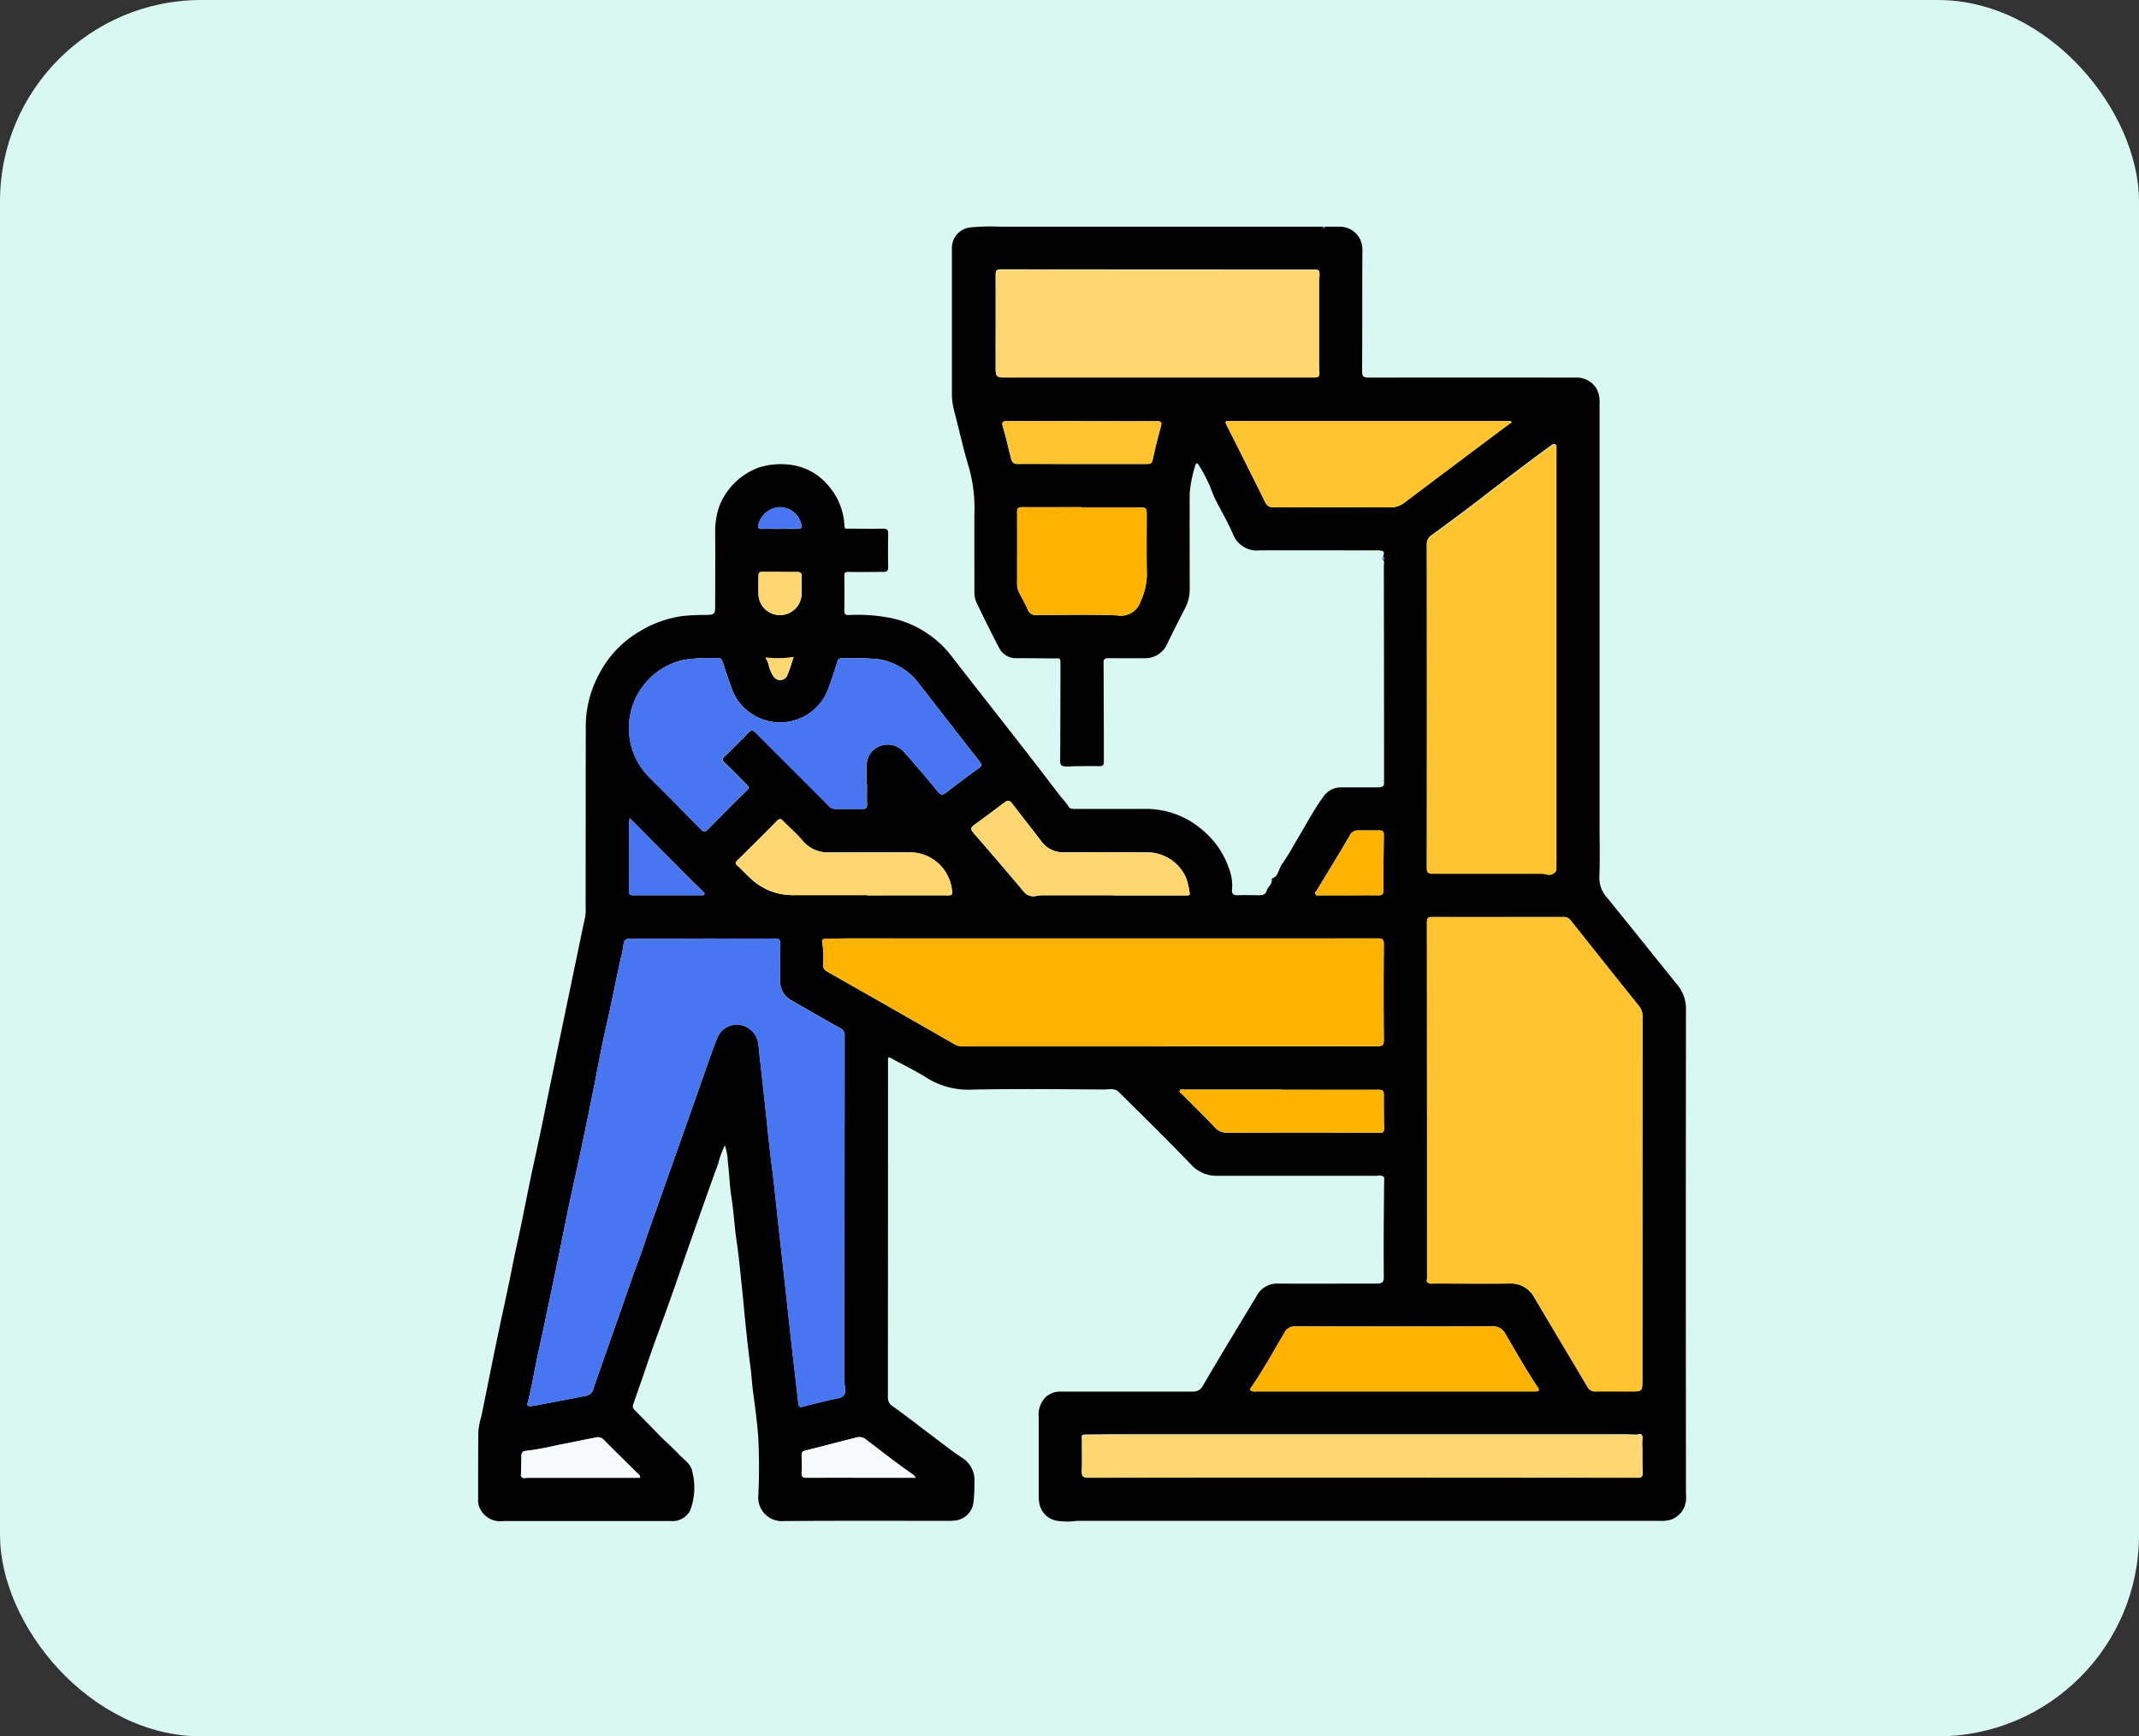 <svg xmlns="http://www.w3.org/2000/svg" xmlns:xlink="http://www.w3.org/1999/xlink" width="85" height="69" viewBox="0 0 85 69">
  <rect x="0" y="0" width="85" height="69" fill="#333333" stroke="none"/>
  <defs>
    <clipPath id="clip-path">
      <rect id="Rectángulo_350421" data-name="Rectángulo 350421" width="48" height="51.462" fill="none"/>
    </clipPath>
  </defs>
  <g id="Grupo_946462" data-name="Grupo 946462" transform="translate(-36 -1860)">
    <rect id="Rectángulo_348428" data-name="Rectángulo 348428" width="85" height="69" rx="8" transform="translate(36 1860)" fill="#d9f8f2"/>
    <g id="Grupo_949407" data-name="Grupo 949407" transform="translate(55 1869)">
      <g id="Grupo_949407-2" data-name="Grupo 949407" clip-path="url(#clip-path)">
        <path id="Trazado_657178" data-name="Trazado 657178" d="M35.99,37.78c-.083-.1-.2-.056-.293-.056q-3.161,0-6.322,0a1.357,1.357,0,0,1-1.049-.453c-.941-.978-1.91-1.93-2.875-2.884-.16-.158-.4-.09-.59-.092-1.8-.012-3.592-.033-5.387.008a3.12,3.12,0,0,1-1.743-.533c-.429-.259-.883-.478-1.322-.721-.121-.067-.121,0-.121.084,0,.185,0,.371,0,.557q0,6.411-.005,12.822a.4.4,0,0,0,.17.357c.553.386,1.078.808,1.618,1.21.381.284.751.584,1.15.843a1.061,1.061,0,0,1,.5,1.016,5.709,5.709,0,0,1-.036.747.82.82,0,0,1-.74.739,2.142,2.142,0,0,1-.244.012c-2.181,0-4.363-.008-6.544.008a.939.939,0,0,1-1.022-1.028,23.041,23.041,0,0,0-.008-2.38c-.049-.594-.13-1.187-.208-1.779-.041-.317-.056-.64-.1-.96-.069-.513-.124-1.028-.179-1.542-.049-.458-.086-.918-.135-1.376-.072-.675-.129-1.352-.229-2.023-.088-.591-.116-1.188-.21-1.778-.074-.46-.081-.931-.143-1.394a2.159,2.159,0,0,0-.117-.666,3.167,3.167,0,0,0-.264.718c-.343.929-.668,1.864-1,2.8-.3.848-.588,1.7-.888,2.547-.308.87-.639,1.732-.932,2.607-.179.534-.369,1.064-.554,1.6a.21.21,0,0,0,.061.253q.468.472.929.95c.27.28.573.533.838.819.2.213.485.377.521.7a2.527,2.527,0,0,1-.094,1.516.784.784,0,0,1-.749.416c-.616,0-1.232,0-1.848,0l-4.83,0a.89.89,0,0,1-.967-.61A.542.542,0,0,1,0,50.614C0,49.709,0,48.8.007,47.9a3.22,3.22,0,0,1,.119-.613c.2-.958.388-1.92.586-2.879.165-.8.341-1.6.51-2.4.07-.331.133-.663.2-.994.091-.432.189-.863.279-1.3.132-.637.256-1.277.389-1.914.113-.542.236-1.082.349-1.623.138-.654.27-1.31.405-1.964q.234-1.137.47-2.274.257-1.238.515-2.476c.14-.672.278-1.344.422-2.015a1.756,1.756,0,0,0,.022-.375q0-3.629.005-7.257a4.371,4.371,0,0,1,.506-1.985A4.226,4.226,0,0,1,6.42,16.089a4.456,4.456,0,0,1,1.7-.608,7.991,7.991,0,0,1,.924-.043c.359-.006.377-.029.376-.384,0-.986.007-1.972,0-2.959A3,3,0,0,1,9.6,11.074a2.683,2.683,0,0,1,1.535-1.489,2.912,2.912,0,0,1,1.291-.113,2.325,2.325,0,0,1,1.455.786,2.594,2.594,0,0,1,.676,1.65c.006.122.079.1.15.1.46,0,.92.008,1.38,0,.172,0,.211.052.208.215-.01.437-.008.875,0,1.313,0,.153-.053.191-.193.19-.46,0-.92.012-1.38,0-.142,0-.172.04-.17.174.008.453.009.905,0,1.358,0,.144.034.187.181.183a6.811,6.811,0,0,1,1.727.13,4.108,4.108,0,0,1,2.379,1.538c.959,1.236,1.928,2.464,2.889,3.7.5.635.982,1.278,1.476,1.914a2.3,2.3,0,0,1,.256.322c.06.113.172.1.274.1.9,0,1.8,0,2.693,0a3.45,3.45,0,0,1,1.881.491,3.885,3.885,0,0,1,1.014.907,3.412,3.412,0,0,1,.517.974,1.854,1.854,0,0,1,.121.815c-.023.182.041.254.234.244.281-.014.564,0,.846,0,.138,0,.249-.025.293-.175.049-.169.252-.274.2-.485.28-.081.27-.382.406-.569.259-.359.468-.76.7-1.144.311-.525.6-1.066.96-1.56a.856.856,0,0,1,.736-.354c.475,0,.95,0,1.424,0,.18,0,.27-.052.237-.242l.011-.006L36,22.042q0-4.271-.009-8.542c0-.091.041-.194-.046-.272.031.025.052.016.056-.021s.02-.078-.045-.064c.075-.221.053-.254-.178-.272h-.049c-1.558,0-3.116-.006-4.673,0a1.016,1.016,0,0,1-1.057-.643c-.2-.455-.447-.891-.677-1.332-.107-.205-.189-.458-.285-.672a5.846,5.846,0,0,0-.408-.754c-.036-.056-.1-.1-.131.023a5.148,5.148,0,0,0-.221,1.1c-.008,1.276,0,2.552,0,3.828a1.591,1.591,0,0,1-.18.739c-.241.475-.488.947-.715,1.428a.955.955,0,0,1-.938.568c-.467.005-.935,0-1.4,0-.125,0-.191.025-.19.171q.01,1.981.011,3.962v0c.005.126-.062.159-.179.157-.3-.006-.607,0-.911,0-.14,0-.278.018-.419.013-.193-.006-.228-.076-.227-.245.008-1.1.008-2.2.011-3.307q0-.311,0-.621v0c0-.162-.118-.12-.206-.121q-.767-.008-1.535-.01a.747.747,0,0,1-.7-.417c-.309-.588-.6-1.187-.891-1.784a1,1,0,0,1-.087-.453c0-1.031-.005-2.062,0-3.093a5.944,5.944,0,0,0-.215-1.819c-.227-.744-.388-1.509-.589-2.262a2.607,2.607,0,0,1-.09-.683q0-2.915,0-5.83a.821.821,0,0,1,.751-.778A7.915,7.915,0,0,1,20.735.008q6.43,0,12.86,0c-.034.031-.014.053.018.053s.051-.022.017-.053l.623,0a.9.9,0,0,1,.887.92c-.014,1.61,0,3.22-.013,4.831,0,.2.059.248.249.247q4.1-.007,8.192,0a.93.93,0,0,1,.865.422,1.08,1.08,0,0,1,.132.591q0,8.359,0,16.719c0,.7.018,1.4-.008,2.092a1.152,1.152,0,0,0,.288.822c.94,1.153,1.867,2.317,2.8,3.473a1.484,1.484,0,0,1,.353.985q-.012,9.662,0,19.324a.907.907,0,0,1-.589.951,1.21,1.21,0,0,1-.439.051q-11.587,0-23.174,0a2.685,2.685,0,0,1-.855-.014.861.861,0,0,1-.638-.671,1.608,1.608,0,0,1-.025-.332q0-1.558,0-3.117a.961.961,0,0,1,.277-.782.837.837,0,0,1,.591-.221c1.744,0,3.488,0,5.231,0a.43.43,0,0,0,.433-.249c.563-.965,1.145-1.92,1.72-2.878.133-.221.267-.441.4-.664a.925.925,0,0,1,.871-.5c1.3.008,2.6,0,3.9,0,.2,0,.291-.029.289-.275-.012-1.149,0-2.3.009-3.448,0-.163.005-.326.008-.489l.008-.015ZM1.7,49.612c-.015.02-.018.037.01.049.058.107.16.058.24.058q2.058,0,4.115,0h.358a.089.089,0,0,0-.032-.115c-.473-.47-.95-.937-1.419-1.411a.31.31,0,0,0-.308-.069c-.507.095-1.01.208-1.517.3a10.508,10.508,0,0,1-1.234.225c-.137.009-.193.068-.194.2,0,.252-.012.5-.019.755m22.389-1.591-.056,0c-.077.056-.039.136-.039.2,0,.415.008.831-.006,1.246-.006.193.044.253.245.252q3.271-.013,6.542-.008,7.655,0,15.309.008c.149,0,.193-.041.189-.187-.011-.408-.007-.816-.016-1.223,0-.1.045-.208-.028-.3l0-.009,0,.008a.2.2,0,0,0-.169.008l-.005-.01-.005.009c-.2-.005-.4-.015-.6-.015l-19.843,0c-.5,0-1.008.007-1.512.011m9.332-45.98c.02-.317.02-.316-.3-.316q-6.176,0-12.351-.006c-.167,0-.214.043-.213.21.007,1.2,0,2.4,0,3.605,0,.467,0,.468.459.468l12.062,0c.363,0,.363,0,.333-.37q0-1.8,0-3.595m9.43,23.5a.031.031,0,0,0-.007-.039c0-.14.006-.281.006-.422q0-8.133-.005-16.266c0-.05.02-.11-.039-.138a.136.136,0,0,0-.143.03c-.38.273-.757.551-1.128.833-.529.4-1.061.8-1.588,1.212-.674.521-1.36,1.029-2.048,1.531a.419.419,0,0,0-.2.383q.007,6.42,0,12.84c0,.171.039.22.216.219,1.424-.008,2.848-.005,4.272,0a.773.773,0,0,1,.259.03c.182.061.405-.07.4-.21M37.926,42c1.016,0,2.033.013,3.049,0a1.055,1.055,0,0,1,1,.565c.7,1.18,1.405,2.353,2.1,3.533a.34.34,0,0,0,.338.191c.46-.007.92,0,1.38,0s.471,0,.471-.47q0-7.211.006-14.422a.634.634,0,0,0-.144-.426q-1.367-1.7-2.721-3.413a.342.342,0,0,0-.295-.122c-1.736,0-3.472.006-5.207,0-.157,0-.2.048-.2.2q.006,7.078.005,14.155c0,.064-.047.154.06.188a.161.161,0,0,0,.155.016M8.923,28.3H8.745c-.89,0-1.78,0-2.671,0-.188,0-.283.05-.3.257a3.638,3.638,0,0,1-.11.538c-.2.921-.381,1.844-.59,2.763-.195.857-.347,1.724-.523,2.585-.2.99-.4,1.98-.618,2.967-.138.639-.284,1.278-.412,1.919q-.285,1.42-.581,2.837c-.175.835-.35,1.67-.533,2.5-.153.694-.262,1.4-.441,2.086-.022.086-.012.13.085.124a1.558,1.558,0,0,0,.2-.018q1-.189,1.989-.383A.38.38,0,0,0,4.58,46.2c.136-.43.294-.853.443-1.28s.3-.866.454-1.3.3-.852.449-1.278.3-.868.463-1.3c.154-.4.275-.813.419-1.217.77-2.153,1.526-4.312,2.288-6.468.138-.391.268-.785.432-1.165a.838.838,0,0,1,.882-.466.882.882,0,0,1,.707.659c.033.157.041.319.059.479q.112,1.007.223,2.015c.087.793.158,1.588.262,2.38s.181,1.6.27,2.4.179,1.611.268,2.416c.09.822.178,1.644.27,2.465.083.739.173,1.478.254,2.218.015.134.047.18.195.138.341-.1.689-.172,1.033-.26.193-.049.438-.05.563-.172.142-.138.04-.394.04-.6q.009-6.844.011-13.688a.321.321,0,0,0-.192-.329c-.636-.349-1.263-.717-1.893-1.077A.878.878,0,0,1,12,29.936c.011-.467,0-.935.012-1.4.005-.185-.054-.244-.241-.242-.95.008-1.9,0-2.849,0m18.545,4.283q4.139,0,8.278,0c.188,0,.248-.041.246-.248q-.018-1.9,0-3.8c0-.193-.048-.235-.233-.235q-10.457.005-20.913,0c-.334,0-.668.006-1,.009-.1,0-.2.026-.17.144a3.874,3.874,0,0,1,.032.881.293.293,0,0,0,.163.283q2.523,1.431,5.038,2.874a.658.658,0,0,0,.348.1q4.106,0,8.211,0M15.445,22.167h-.007c0-.186,0-.371,0-.557a1.163,1.163,0,0,1,.087-.565.854.854,0,0,1,1.406-.155q.688.772,1.342,1.574c.123.151.2.132.331.029.422-.327.849-.647,1.283-.957.135-.1.13-.161.036-.28-.8-1.022-1.593-2.049-2.392-3.071a2.488,2.488,0,0,0-1.609-.987,11.055,11.055,0,0,0-1.488-.04c-.118,0-.14.085-.168.172-.111.337-.216.677-.341,1.01a2.043,2.043,0,0,1-3.826.079c-.132-.361-.252-.727-.373-1.092-.033-.1-.066-.177-.192-.173a7.393,7.393,0,0,0-1.374.069,2.776,2.776,0,0,0-1.315,4.71q1.017,1.013,2.023,2.037c.107.108.175.081.27-.016.51-.518,1.021-1.035,1.542-1.542.118-.115.056-.172-.021-.249-.284-.283-.561-.572-.853-.846-.112-.105-.107-.162,0-.264.3-.287.591-.584.882-.88.2-.2.195-.2.4,0q1.4,1.4,2.8,2.8a.417.417,0,0,0,.3.175c.364,0,.727-.007,1.09,0,.154,0,.183-.071.178-.207-.01-.259,0-.519,0-.779M41.072,7.777c-.049-.064-.1-.047-.138-.047l-10.861,0c-.081,0-.163,0-.245,0-.146-.011-.141.049-.088.155q.768,1.526,1.53,3.056a.35.35,0,0,0,.362.222q2.3-.013,4.607,0a.888.888,0,0,0,.572-.19q1.882-1.421,3.771-2.831c.162-.122.326-.242.49-.364M36.438,46.293v0h5.407c.067,0,.134,0,.2,0,.124-.006.135-.061.07-.157-.464-.688-.868-1.413-1.289-2.127a.534.534,0,0,0-.533-.3q-3.9.01-7.81,0a.45.45,0,0,0-.439.258c-.435.732-.842,1.48-1.328,2.181-.069.1-.007.119.051.137a.585.585,0,0,0,.177.009h5.5M23.97,11.162v-.006c-.786,0-1.572,0-2.358,0-.145,0-.2.042-.194.19.005.957,0,1.913,0,2.869a.712.712,0,0,0,.084.341c.113.216.232.431.33.654a.354.354,0,0,0,.376.238c1.06-.009,2.122-.036,3.18.007a.827.827,0,0,0,.949-.587,2.578,2.578,0,0,0,.237-1.041c-.018-.793-.008-1.587-.006-2.38,0-.256-.021-.281-.287-.282H23.97m1.269,15.416v0q1.446,0,2.892,0c.081,0,.167,0,.14-.1a2.727,2.727,0,0,0-.148-.611,1.69,1.69,0,0,0-1.6-1c-1.075,0-2.151-.008-3.226,0a1.077,1.077,0,0,1-.93-.456c-.382-.5-.774-.994-1.156-1.495-.085-.112-.163-.131-.277-.046-.409.307-.817.614-1.232.914-.15.108-.126.188-.016.315q1,1.15,1.982,2.314a.479.479,0,0,0,.5.187,1.528,1.528,0,0,1,.328-.028q1.368,0,2.736,0m-9.781-.006v.006c1.076,0,2.151,0,3.227,0,.12,0,.162-.027.151-.143a1.632,1.632,0,0,0-.161-.607A1.674,1.674,0,0,0,17.1,24.87c-1.039,0-2.077,0-3.116,0a1.3,1.3,0,0,1-1.08-.449c-.237-.284-.52-.528-.781-.792-.082-.083-.139-.124-.25-.011-.518.531-1.048,1.049-1.575,1.571-.067.066-.1.114-.008.2.172.152.326.324.495.48a2.423,2.423,0,0,0,1.665.7c1,0,2,0,3,0M31.926,34.3V34.3H28.053c-.057,0-.133-.028-.165.03-.045.083.049.112.091.155.427.433.865.856,1.282,1.3a.661.661,0,0,0,.523.231q2.949-.008,5.9,0c.059,0,.119,0,.178,0,.1,0,.14-.061.139-.16-.006-.452-.014-.9-.01-1.357,0-.144-.042-.191-.191-.19-1.291.006-2.582,0-3.873,0M24,7.734c-.994,0-1.987,0-2.98,0-.2,0-.22.066-.169.232.127.409.213.83.321,1.244.05.191.115.232.29.229.563-.008,1.127,0,1.69,0l3.4,0c.114,0,.211.009.245-.151q.145-.667.327-1.325c.049-.177.027-.227-.168-.226-.986.009-1.972,0-2.958,0M34.592,26.582v-.005c.393,0,.786-.006,1.179,0,.153,0,.2-.039.2-.2,0-.734.008-1.468.018-2.2,0-.118-.031-.182-.162-.18-.289,0-.578,0-.868,0a.352.352,0,0,0-.328.214c-.427.729-.868,1.449-1.307,2.171-.03.049-.09.086-.053.153s.1.043.159.043h1.157M17.39,49.72a.759.759,0,0,0-.092-.113c-.655-.444-1.272-.942-1.905-1.416a.4.4,0,0,0-.356-.063c-.677.167-1.35.352-2.028.516-.126.031-.153.08-.151.192,0,.23.012.461,0,.69-.01.16.042.2.2.2,1.209-.006,2.418,0,3.627,0h.71M6.033,23.519A.7.7,0,0,0,6,23.633c0,.934,0,1.868,0,2.8,0,.108.039.144.141.143.912,0,1.824,0,2.735,0,.041,0,.095.017.115-.038s-.024-.082-.054-.112c-.137-.135-.278-.267-.414-.4-.82-.825-1.639-1.651-2.487-2.506m5.961-9.794v0c-.229,0-.459.007-.687,0-.13-.006-.171.045-.169.166,0,.237-.009.474,0,.71a.848.848,0,0,0,.85.842.857.857,0,0,0,.863-.858c.009-.222,0-.444.007-.665.005-.15-.065-.193-.2-.189-.222.006-.444,0-.666,0m-.033-1.715c.237,0,.474,0,.711,0,.179,0,.223-.063.159-.231a.883.883,0,0,0-.894-.628.92.92,0,0,0-.8.691c-.033.119,0,.175.135.17.229-.01.459,0,.689,0m.575,5.1a3.739,3.739,0,0,1-1.117.021,1.368,1.368,0,0,1,.119.26,1.3,1.3,0,0,0,.194.475.311.311,0,0,0,.561-.051c.091-.213.153-.439.243-.7" transform="translate(0 0)"/>
        <path id="Trazado_657179" data-name="Trazado 657179" d="M201.116,73.555c.064-.014.048.033.045.064s-.025.047-.056.021c-.016-.031-.026-.062.012-.086" transform="translate(-165.164 -60.412)" fill="#4875f2"/>
        <path id="Trazado_657180" data-name="Trazado 657180" d="M187.994.032c.034.03.015.053-.017.053s-.052-.021-.018-.053h.034" transform="translate(-154.365 -0.026)" fill="#4875f2"/>
        <path id="Trazado_657181" data-name="Trazado 657181" d="M199.926,72.043h.049c.017.03.008.054-.025.054s-.042-.024-.024-.054" transform="translate(-164.2 -59.172)" fill="#fed773"/>
        <path id="Trazado_657182" data-name="Trazado 657182" d="M201.3,123.33l.01.008-.011.006-.038,0c0-.038.017-.031.038-.017" transform="translate(-165.304 -101.288)" fill="#4875f2"/>
        <path id="Trazado_657183" data-name="Trazado 657183" d="M201.4,211.471l.016,0-.008.015s-.011,0-.013,0a.019.019,0,0,1-.006-.014s.007-.005.011-.008" transform="translate(-165.406 -173.69)" fill="#4875f2"/>
        <path id="Trazado_657184" data-name="Trazado 657184" d="M139.151,119.173v0l.013,0Z" transform="translate(-114.291 -97.88)" fill="#fed773"/>
        <path id="Trazado_657185" data-name="Trazado 657185" d="M129.449,96.744v0l-.01.005Z" transform="translate(-106.315 -79.46)" fill="#4875f2"/>
        <path id="Trazado_657186" data-name="Trazado 657186" d="M211.09,168.133c-.107-.034-.06-.124-.06-.188q0-7.077-.005-14.155c0-.154.041-.2.2-.2,1.736,0,3.472,0,5.208,0a.342.342,0,0,1,.295.122q1.357,1.709,2.721,3.413a.634.634,0,0,1,.144.426q-.006,7.211-.006,14.422c0,.47,0,.47-.471.47s-.92,0-1.38,0a.34.34,0,0,1-.338-.191c-.7-1.18-1.405-2.353-2.1-3.533a1.054,1.054,0,0,0-1-.565c-1.016.01-2.032,0-3.049,0a.175.175,0,0,0-.155-.016" transform="translate(-173.32 -126.145)" fill="#ffc430"/>
        <path id="Trazado_657187" data-name="Trazado 657187" d="M17.938,158.364c.95,0,1.9,0,2.849,0,.187,0,.246.057.241.242-.012.467,0,.935-.012,1.4a.878.878,0,0,0,.479.839c.63.36,1.256.728,1.893,1.077a.321.321,0,0,1,.192.329q-.008,6.844-.011,13.688c0,.2.1.46-.04.6-.125.122-.369.123-.563.172-.344.088-.692.163-1.033.26-.147.042-.18,0-.195-.138-.081-.74-.171-1.479-.254-2.218-.092-.821-.18-1.643-.271-2.465q-.133-1.208-.268-2.416c-.089-.8-.165-1.6-.27-2.4s-.175-1.586-.262-2.38q-.11-1.008-.223-2.015c-.018-.16-.027-.322-.059-.479a.882.882,0,0,0-.707-.659.838.838,0,0,0-.882.466c-.164.38-.294.774-.432,1.165-.763,2.156-1.518,4.315-2.288,6.468-.145.4-.266.816-.419,1.217-.164.428-.311.864-.463,1.3s-.3.852-.449,1.278-.3.866-.454,1.3-.307.85-.443,1.28a.38.38,0,0,1-.336.269q-.994.193-1.989.383a1.6,1.6,0,0,1-.2.018c-.1.006-.107-.038-.085-.124.178-.689.288-1.392.441-2.086.183-.833.359-1.668.533-2.5q.3-1.417.581-2.837c.128-.641.274-1.28.412-1.919.214-.987.416-1.977.618-2.967.176-.861.328-1.728.523-2.585.209-.919.392-1.842.59-2.763a3.638,3.638,0,0,0,.109-.538c.012-.207.108-.259.3-.258.89.006,1.78,0,2.671,0h.178" transform="translate(-9.016 -130.067)" fill="#4875f2"/>
        <path id="Trazado_657188" data-name="Trazado 657188" d="M90.308,162.658q-4.106,0-8.211,0a.658.658,0,0,1-.348-.1q-2.515-1.445-5.038-2.874a.293.293,0,0,1-.163-.283,3.874,3.874,0,0,0-.032-.881c-.031-.118.072-.143.17-.144.334,0,.667-.009,1-.009q10.457,0,20.913,0c.186,0,.235.042.233.235q-.017,1.9,0,3.8c0,.207-.058.248-.246.248q-4.139-.007-8.278,0" transform="translate(-62.841 -130.078)" fill="#feb300"/>
        <path id="Trazado_657189" data-name="Trazado 657189" d="M216.195,65.4c0,.14-.22.271-.4.21a.782.782,0,0,0-.259-.03c-1.424,0-2.848,0-4.272,0-.177,0-.216-.048-.216-.219q.007-6.42,0-12.84a.419.419,0,0,1,.2-.383c.689-.5,1.374-1.01,2.048-1.531.527-.407,1.059-.809,1.588-1.212.371-.282.748-.561,1.128-.833a.137.137,0,0,1,.143-.03c.058.028.039.087.039.138q0,8.133,0,16.266c0,.141,0,.281-.006.422,0,0-.008.01-.007.013a.174.174,0,0,0,.014.026" transform="translate(-173.34 -39.855)" fill="#ffc430"/>
        <path id="Trazado_657190" data-name="Trazado 657190" d="M127.965,13.539c.03.369.03.37-.333.37l-12.062,0c-.46,0-.46,0-.459-.468,0-1.2,0-2.4,0-3.605,0-.167.046-.211.213-.21q6.176.009,12.351.006c.316,0,.316,0,.3.316-.046.049-.032.111-.032.169q0,1.628,0,3.257c0,.058-.014.119.031.17" transform="translate(-94.542 -7.903)" fill="#fed773"/>
        <path id="Trazado_657191" data-name="Trazado 657191" d="M43,101.032c0,.26-.007.519,0,.779,0,.136-.024.209-.178.207-.363,0-.727,0-1.09,0a.418.418,0,0,1-.3-.175l-2.8-2.8c-.2-.2-.2-.2-.4,0-.292.3-.582.593-.882.88-.106.1-.111.159,0,.264.292.274.57.563.853.846.078.077.139.135.021.249-.521.507-1.032,1.024-1.542,1.542-.1.1-.163.124-.27.016Q35.42,101.814,34.4,100.8a2.776,2.776,0,0,1,1.315-4.71,7.376,7.376,0,0,1,1.374-.069c.126,0,.159.075.192.174.121.365.24.731.373,1.092a2.043,2.043,0,0,0,3.826-.079c.125-.332.229-.672.341-1.01.029-.087.05-.175.168-.172a11.085,11.085,0,0,1,1.488.04,2.489,2.489,0,0,1,1.609.987c.8,1.023,1.592,2.049,2.392,3.071.093.119.1.184-.036.28-.435.309-.862.63-1.283.957-.134.1-.207.122-.331-.029q-.654-.8-1.342-1.574a.854.854,0,0,0-1.406.155,1.162,1.162,0,0,0-.087.564c0,.185,0,.371,0,.557H43" transform="translate(-27.558 -78.865)" fill="#4875f2"/>
        <path id="Trazado_657192" data-name="Trazado 657192" d="M156.515,268.683c.073.094.026.2.028.3.009.408,0,.816.016,1.223,0,.146-.04.187-.189.187q-7.655-.009-15.309-.008-3.271,0-6.542.008c-.2,0-.252-.06-.245-.252.014-.415,0-.831.006-1.246,0-.068-.038-.149.039-.2l.056,0c.5,0,1.008-.011,1.512-.011l19.843,0c.2,0,.4.01.6.015h.01a.2.2,0,0,1,.169-.008h.006" transform="translate(-110.282 -220.667)" fill="#fed773"/>
        <path id="Trazado_657193" data-name="Trazado 657193" d="M177.642,43.31c-.164.122-.328.242-.49.364q-1.886,1.414-3.771,2.831a.888.888,0,0,1-.572.19q-2.3-.01-4.607,0a.349.349,0,0,1-.362-.222q-.758-1.531-1.53-3.056c-.053-.106-.058-.166.088-.155.081.006.163,0,.245,0l10.861,0c.041,0,.089-.016.138.047" transform="translate(-136.571 -35.532)" fill="#ffc430"/>
        <path id="Trazado_657194" data-name="Trazado 657194" d="M177.5,247.23h-5.5a.592.592,0,0,1-.177-.009c-.058-.019-.119-.039-.051-.137.486-.7.893-1.449,1.328-2.181a.451.451,0,0,1,.439-.258q3.9.01,7.81,0a.535.535,0,0,1,.533.3c.421.714.825,1.439,1.289,2.127.065.1.054.151-.07.157-.067,0-.133,0-.2,0H177.5Z" transform="translate(-141.066 -200.937)" fill="#feb300"/>
        <path id="Trazado_657195" data-name="Trazado 657195" d="M122.433,62.435h2.313c.266,0,.287.025.287.282,0,.793-.012,1.587.006,2.38a2.578,2.578,0,0,1-.237,1.041.827.827,0,0,1-.949.587c-1.058-.043-2.12-.015-3.18-.007a.354.354,0,0,1-.376-.238c-.1-.223-.216-.438-.33-.654a.712.712,0,0,1-.084-.341c0-.956,0-1.913,0-2.869,0-.148.049-.191.194-.19.786.006,1.572,0,2.358,0v.006" transform="translate(-98.463 -51.273)" fill="#feb300"/>
        <path id="Trazado_657196" data-name="Trazado 657196" d="M115.339,131.513q-1.368,0-2.736,0a1.53,1.53,0,0,0-.328.028.479.479,0,0,1-.5-.187c-.652-.778-1.315-1.548-1.982-2.314-.11-.127-.134-.207.016-.315.414-.3.823-.607,1.231-.914.113-.085.191-.066.277.046.382.5.774.994,1.156,1.495a1.077,1.077,0,0,0,.93.456c1.075-.013,2.151-.008,3.226,0a1.69,1.69,0,0,1,1.6,1,2.728,2.728,0,0,1,.148.611c.027.109-.058.1-.139.1q-1.446,0-2.892,0Z" transform="translate(-90.101 -104.935)" fill="#fed773"/>
        <path id="Trazado_657197" data-name="Trazado 657197" d="M62.513,134.841c-1,0-2,0-3,0a2.422,2.422,0,0,1-1.665-.7c-.169-.155-.323-.327-.495-.48-.092-.082-.058-.13.008-.2.527-.522,1.057-1.041,1.575-1.571.111-.113.168-.073.25.011.261.264.544.508.781.792a1.3,1.3,0,0,0,1.08.449c1.039,0,2.077-.006,3.116,0a1.674,1.674,0,0,1,1.573.961,1.638,1.638,0,0,1,.161.607c.011.116-.031.144-.151.143-1.076-.006-2.152,0-3.227,0v-.007" transform="translate(-47.056 -108.269)" fill="#fed773"/>
        <path id="Trazado_657198" data-name="Trazado 657198" d="M160.079,191.953c1.291,0,2.582,0,3.873,0,.149,0,.192.046.191.19,0,.452,0,.9.01,1.357,0,.1-.037.156-.139.16-.059,0-.119,0-.178,0q-2.949,0-5.9,0a.661.661,0,0,1-.523-.231c-.418-.442-.855-.865-1.282-1.3-.042-.042-.136-.072-.091-.154.032-.058.108-.03.165-.03h3.872v.005" transform="translate(-128.154 -157.65)" fill="#feb300"/>
        <path id="Trazado_657199" data-name="Trazado 657199" d="M119.771,43.275c.986,0,1.972.005,2.958,0,.2,0,.217.049.168.225q-.182.657-.326,1.325c-.035.16-.132.151-.245.151l-3.4,0c-.563,0-1.127-.006-1.69,0-.175,0-.24-.038-.289-.229-.108-.414-.195-.835-.321-1.244-.051-.166-.03-.234.169-.232.994.009,1.987,0,2.981,0" transform="translate(-95.766 -35.54)" fill="#ffc430"/>
        <path id="Trazado_657200" data-name="Trazado 657200" d="M9.536,270.8c.007-.252.018-.5.019-.755,0-.137.057-.2.194-.2a10.494,10.494,0,0,0,1.234-.225c.507-.095,1.01-.208,1.517-.3a.31.31,0,0,1,.308.069c.469.474.946.941,1.419,1.411a.09.09,0,0,1,.032.115H13.9q-2.058,0-4.115,0c-.08,0-.182.048-.24-.058,0-.006.011-.013.01-.017a.2.2,0,0,0-.02-.032" transform="translate(-7.832 -221.186)" fill="#f8f9fb"/>
        <path id="Trazado_657201" data-name="Trazado 657201" d="M187.52,136.918h-1.157c-.057,0-.123.022-.159-.043s.023-.1.053-.153c.439-.721.88-1.442,1.307-2.17a.352.352,0,0,1,.328-.214c.289,0,.578,0,.868,0,.13,0,.163.061.161.18-.01.734-.02,1.468-.018,2.2,0,.16-.051.2-.2.2-.393-.009-.786,0-1.179,0v.005" transform="translate(-152.928 -110.336)" fill="#feb300"/>
        <path id="Trazado_657202" data-name="Trazado 657202" d="M76.481,270.909h-.71c-1.209,0-2.418,0-3.627,0-.156,0-.208-.037-.2-.2.014-.229.007-.46,0-.69,0-.112.025-.161.151-.192.678-.164,1.351-.349,2.028-.516a.4.4,0,0,1,.356.064c.633.474,1.25.971,1.905,1.416a.759.759,0,0,1,.092.113" transform="translate(-59.092 -221.188)" fill="#f8f9fb"/>
        <path id="Trazado_657203" data-name="Trazado 657203" d="M33.6,131.648c.848.855,1.667,1.681,2.487,2.506.136.137.277.268.414.4.03.03.073.061.054.112s-.074.038-.115.038c-.912,0-1.824,0-2.735,0-.1,0-.142-.036-.141-.144,0-.934,0-1.868,0-2.8a.7.7,0,0,1,.032-.114" transform="translate(-27.571 -108.128)" fill="#4875f2"/>
        <path id="Trazado_657204" data-name="Trazado 657204" d="M63.187,76.794c.222,0,.444,0,.666,0,.137,0,.208.039.2.189-.008.222,0,.444-.007.666a.857.857,0,0,1-.863.858.848.848,0,0,1-.85-.842c-.013-.236,0-.473,0-.71,0-.12.039-.171.169-.166.229.01.458,0,.687,0Z" transform="translate(-51.193 -63.068)" fill="#fed773"/>
        <path id="Trazado_657205" data-name="Trazado 657205" d="M63.106,63.278c-.23,0-.46-.007-.689,0-.139.006-.168-.051-.135-.17a.92.92,0,0,1,.8-.691.884.884,0,0,1,.894.628c.063.168.019.235-.159.231-.237-.005-.474,0-.711,0" transform="translate(-51.146 -51.268)" fill="#4875f2"/>
        <path id="Trazado_657206" data-name="Trazado 657206" d="M65.033,95.748c-.09.266-.152.491-.243.7a.311.311,0,0,1-.561.051,1.3,1.3,0,0,1-.194-.475,1.368,1.368,0,0,0-.119-.26,3.739,3.739,0,0,0,1.117-.021" transform="translate(-52.497 -78.642)" fill="#fed773"/>
        <path id="Trazado_657207" data-name="Trazado 657207" d="M186.927,15.021c-.044-.05-.031-.112-.031-.17q0-1.628,0-3.257c0-.058-.014-.119.032-.169q0,1.8,0,3.6" transform="translate(-153.505 -9.385)" fill="#ffc430"/>
        <path id="Trazado_657208" data-name="Trazado 657208" d="M211.413,234.975a.175.175,0,0,1,.155.016.161.161,0,0,1-.155-.016" transform="translate(-173.643 -192.986)" fill="#feb300"/>
        <path id="Trazado_657209" data-name="Trazado 657209" d="M134.6,268.79l-.056,0,.056,0" transform="translate(-110.503 -220.769)" fill="#feb300"/>
        <path id="Trazado_657210" data-name="Trazado 657210" d="M9.484,277.7a.2.2,0,0,1,.02.032s-.006.011-.01.017c-.028-.011-.025-.029-.01-.049" transform="translate(-7.78 -228.085)" fill="#4875f2"/>
        <path id="Trazado_657211" data-name="Trazado 657211" d="M239.805,142.8a.172.172,0,0,1-.014-.026s0-.009.007-.013a.031.031,0,0,1,.007.039" transform="translate(-196.951 -117.254)" fill="#feb300"/>
        <path id="Trazado_657212" data-name="Trazado 657212" d="M257.755,268.752h-.01l.005-.009Z" transform="translate(-211.697 -220.73)" fill="#feb300"/>
        <path id="Trazado_657213" data-name="Trazado 657213" d="M258.754,268.717h-.006l0-.008Z" transform="translate(-212.521 -220.701)" fill="#feb300"/>
      </g>
    </g>
  </g>
</svg>
